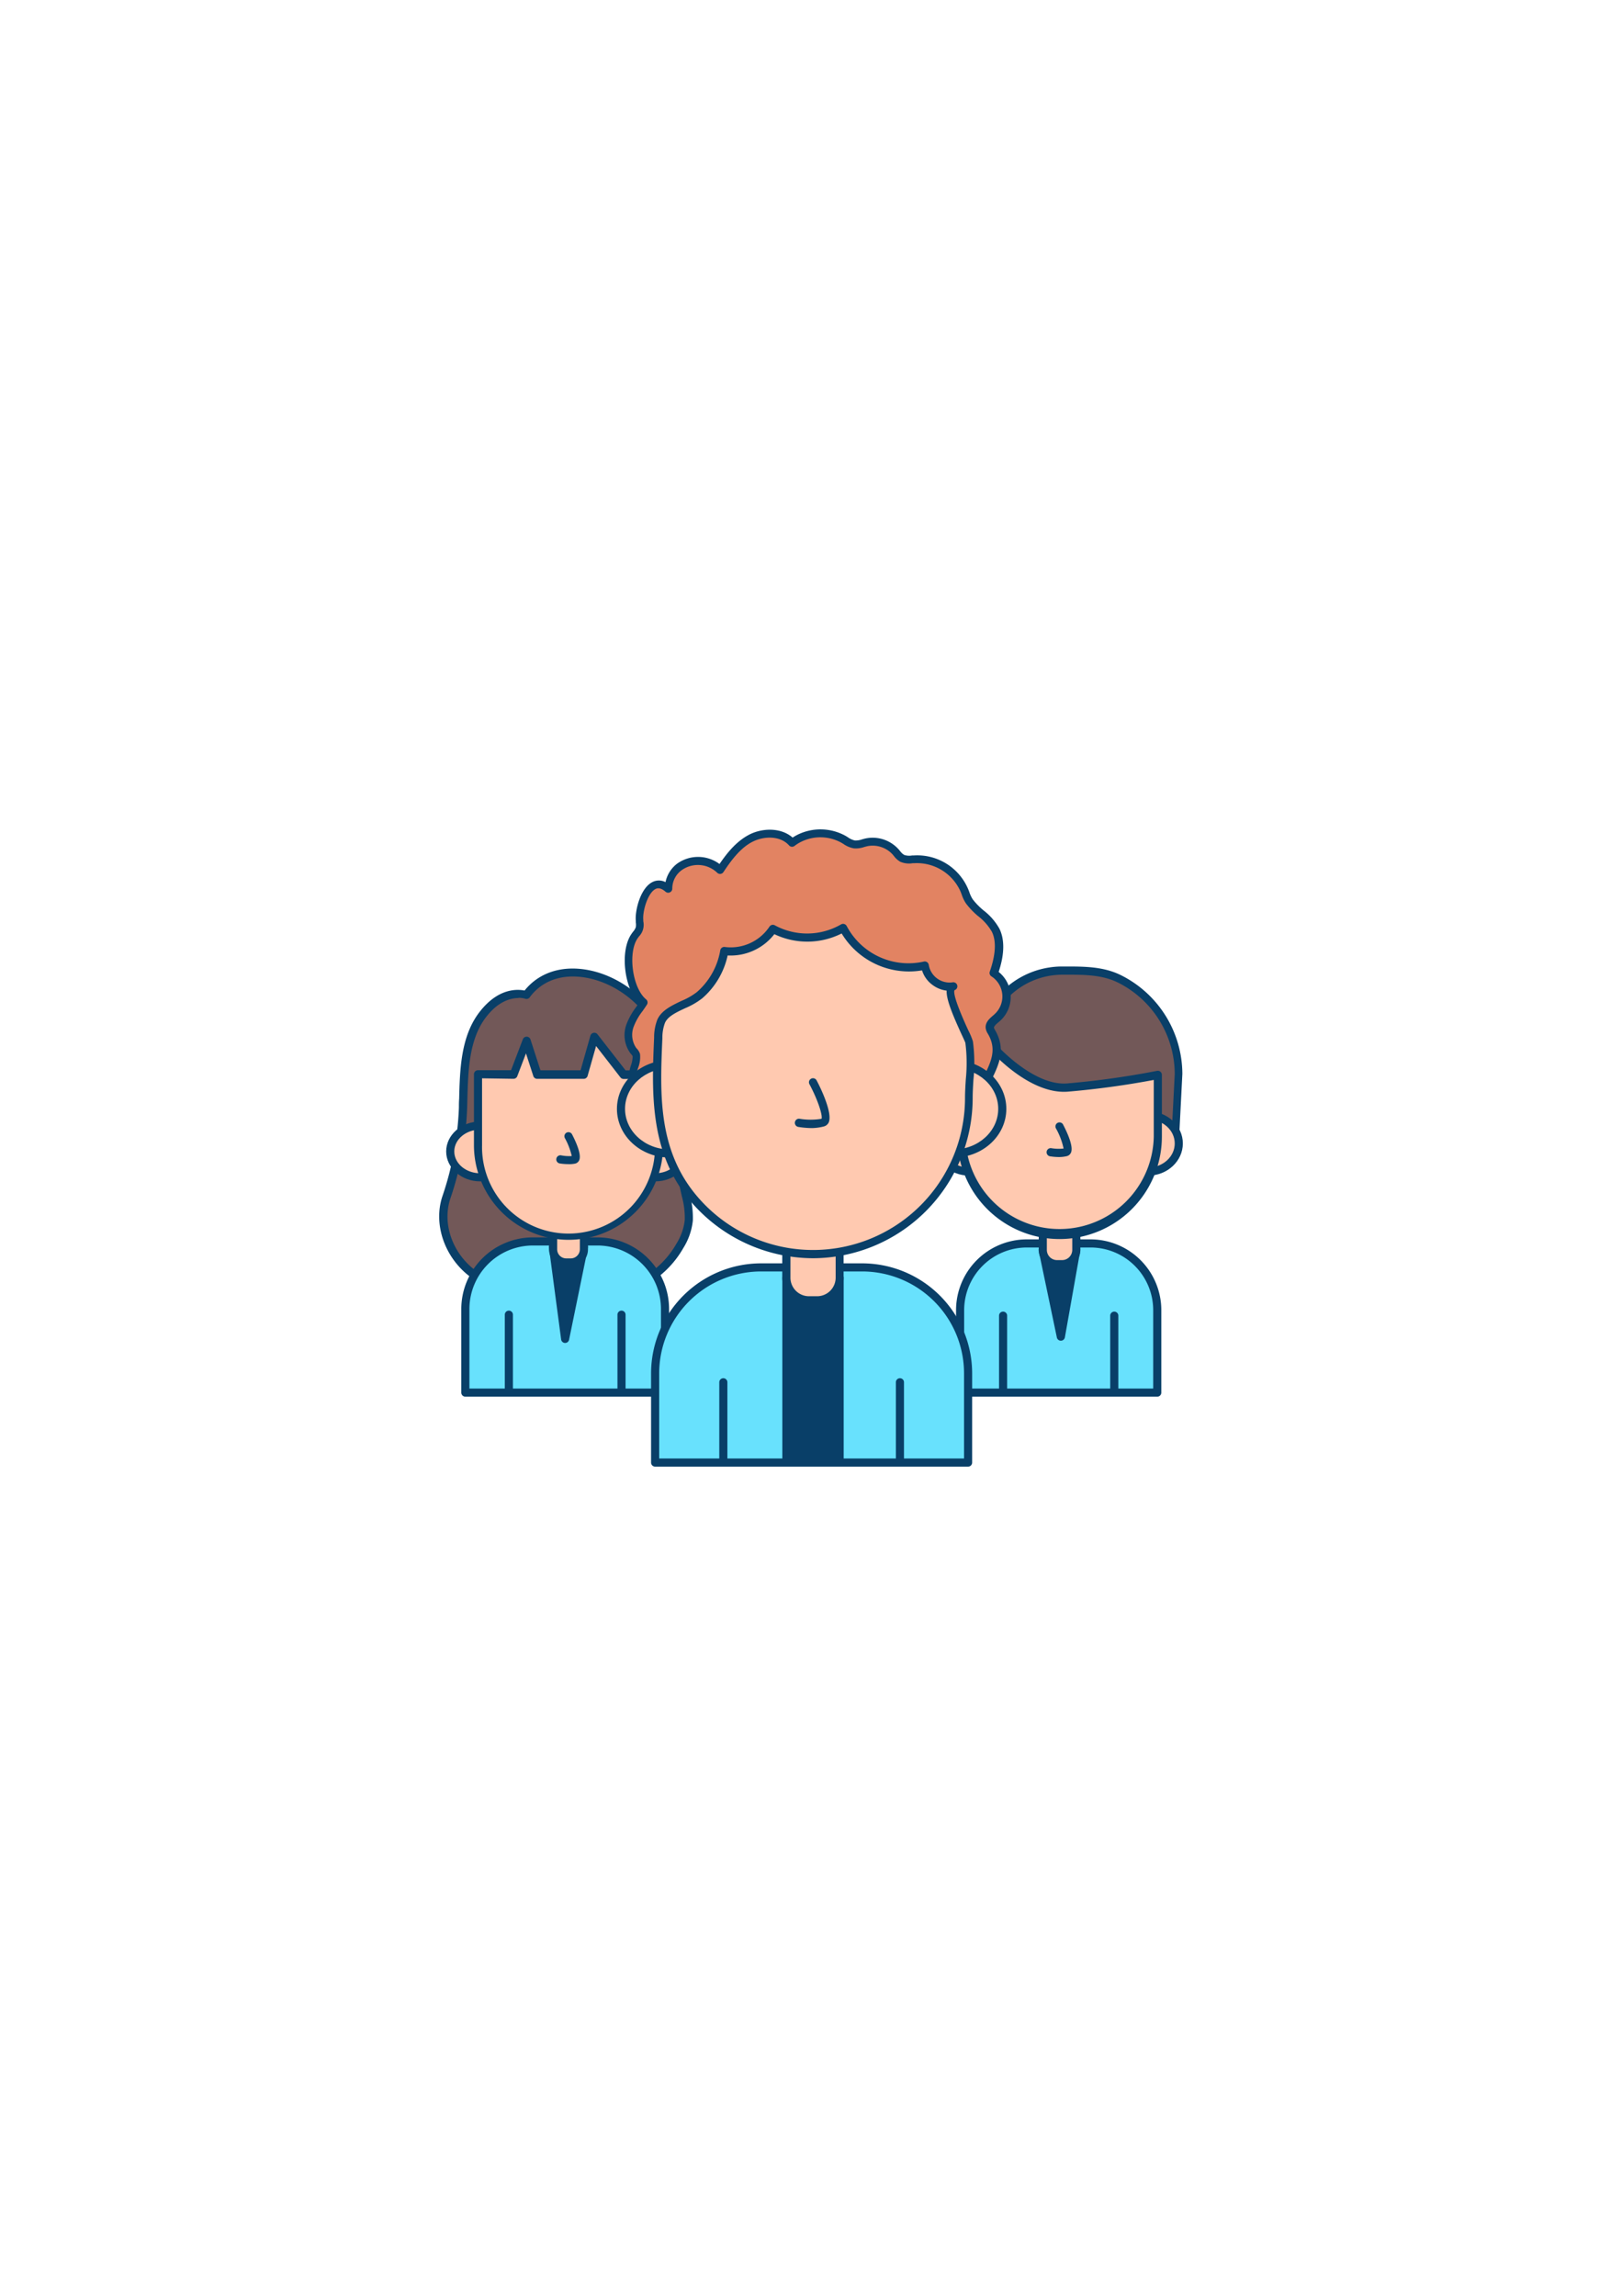 <svg id="_140_user_group_outline" data-name="#140_user_group_outline" xmlns="http://www.w3.org/2000/svg" viewBox="0 0 400 300" data-imageid="user-avatar-9" imageName="User Group" class="illustrations_image" style="width: 212px;"><path d="M285.39,210.33V190a16.46,16.46,0,0,0-16.45-16.45H253.22A16.46,16.46,0,0,0,236.77,190v20.35Z" fill="#68e1fd" class="target-color"/><path d="M285.39,211.33H236.77a1,1,0,0,1-1-1V190a17.47,17.47,0,0,1,17.45-17.45h15.72A17.47,17.47,0,0,1,286.39,190v20.35A1,1,0,0,1,285.39,211.33Zm-47.62-2h46.62V190a15.47,15.47,0,0,0-15.45-15.45H253.22A15.47,15.47,0,0,0,237.77,190Z" fill="#093f68"/><polygon points="257.16 175.15 261.63 196.53 265.43 175.15 257.16 175.15" fill="#093f68"/><path d="M261.63,197.53a1,1,0,0,1-1-.79l-4.48-21.39a1,1,0,0,1,1-1.2h8.27a1,1,0,0,1,.77.35,1,1,0,0,1,.21.82l-3.79,21.39a1,1,0,0,1-1,.82Zm-3.24-21.38,3.16,15.11,2.69-15.11Z" fill="#093f68"/><path d="M259,106.53a18.72,18.72,0,0,1,3.08-.24c4.75,0,9.6-.12,13.94,2a26.35,26.35,0,0,1,14.67,23.49l-1,19.47h-57c-.33-1.14.18-2.49.23-3.63a15.63,15.63,0,0,0-.56-3.77,52.12,52.12,0,0,1-1.14-9.65,37.33,37.33,0,0,1,3.12-14.84c1.16-2.82,2.52-5.74,5-7.49s6.43-1.82,8.2.66A19.8,19.8,0,0,1,259,106.53Z" fill="#725858"/><path d="M289.7,152.25h-57a1,1,0,0,1-1-.72,6.31,6.31,0,0,1,0-2.84,8.26,8.26,0,0,0,.15-1.12,10.15,10.15,0,0,0-.36-2.68c-.06-.28-.13-.56-.18-.84a53.1,53.1,0,0,1-1.16-9.83,38.16,38.16,0,0,1,3.2-15.24c1.16-2.83,2.62-6,5.35-7.93,2.51-1.77,6.45-2.06,8.8,0a20.83,20.83,0,0,1,11.23-5.53,20.07,20.07,0,0,1,3.24-.25h.84c4.55,0,9.25,0,13.54,2.1a27.31,27.31,0,0,1,15.23,24.39s0,0-1,19.52A1,1,0,0,1,289.7,152.25Zm-56.07-2h55.12c.2-3.88.95-18.36.95-18.52a25.3,25.3,0,0,0-14.11-22.55c-3.88-1.89-8.34-1.89-12.66-1.89h-.85a19.3,19.3,0,0,0-2.91.22h0a18.75,18.75,0,0,0-10.84,5.7,1,1,0,0,1-1.54-.1c-1.43-2-4.78-1.87-6.82-.43-2.28,1.62-3.55,4.38-4.65,7.06a36.22,36.22,0,0,0-3,14.45,50.94,50.94,0,0,0,1.12,9.47c.05.26.11.53.17.8a11.84,11.84,0,0,1,.41,3.2,10.48,10.48,0,0,1-.18,1.37A12.07,12.07,0,0,0,233.63,150.25ZM259,106.53h0Z" fill="#093f68"/><path d="M257.16,170.39h8.27a0,0,0,0,1,0,0v4.76a3.51,3.51,0,0,1-3.51,3.51h-1.25a3.51,3.51,0,0,1-3.51-3.51v-4.76A0,0,0,0,1,257.16,170.39Z" fill="#ffc9b0"/><path d="M261.92,179.66h-1.25a4.52,4.52,0,0,1-4.51-4.51v-4.76a1,1,0,0,1,1-1h8.27a1,1,0,0,1,1,1v4.76A4.52,4.52,0,0,1,261.92,179.66Zm-3.76-8.27v3.76a2.52,2.52,0,0,0,2.51,2.51h1.25a2.52,2.52,0,0,0,2.51-2.51v-3.76Z" fill="#093f68"/><ellipse cx="239.02" cy="148.9" rx="7.57" ry="6.92" fill="#ffc9b0"/><path d="M239,156.83c-4.72,0-8.56-3.56-8.56-7.93S234.3,141,239,141s8.57,3.55,8.57,7.92S243.75,156.83,239,156.83ZM239,143c-3.62,0-6.56,2.66-6.56,5.92s2.94,5.93,6.56,5.93,6.57-2.66,6.57-5.93S242.65,143,239,143Z" fill="#093f68"/><ellipse cx="283.14" cy="148.9" rx="7.57" ry="6.92" fill="#ffc9b0"/><path d="M283.14,156.83c-4.73,0-8.57-3.56-8.57-7.93s3.84-7.92,8.57-7.92,8.56,3.55,8.56,7.92S287.86,156.83,283.14,156.83Zm0-13.85c-3.63,0-6.57,2.66-6.57,5.92s2.94,5.93,6.57,5.93,6.56-2.66,6.56-5.93S286.76,143,283.14,143Z" fill="#093f68"/><path d="M261.29,171.47h0a24.23,24.23,0,0,1-24.23-24.23V134.19s6.1-3.48,7.91-9c0,0,9.32,10.59,18.29,9.88A208.34,208.34,0,0,0,285.53,132v15.25A24.23,24.23,0,0,1,261.29,171.47Z" fill="#ffc9b0"/><path d="M261.29,172.47a25.26,25.26,0,0,1-25.23-25.23V134.19a1,1,0,0,1,.5-.87c.06,0,5.79-3.37,7.46-8.41a1,1,0,0,1,1.7-.35c.09.1,9.13,10.21,17.46,9.54A208.66,208.66,0,0,0,285.33,131a1,1,0,0,1,.83.21,1,1,0,0,1,.37.77v15.25A25.26,25.26,0,0,1,261.29,172.47Zm-23.23-37.72v12.49a23.24,23.24,0,0,0,46.47,0v-14a211.46,211.46,0,0,1-21.19,2.89c-7.66.61-15.25-6.24-18-9A20.75,20.75,0,0,1,238.06,134.75Z" fill="#093f68"/><path d="M261.18,152.25a14.73,14.73,0,0,1-2.24-.18,1,1,0,0,1,.35-2,11,11,0,0,0,3,.08,17.43,17.43,0,0,0-1.86-4.92,1,1,0,1,1,1.77-.92c1,1.92,2.58,5.36,1.91,6.86a1.51,1.51,0,0,1-1,.85A8.13,8.13,0,0,1,261.18,152.25Z" fill="#093f68"/><path d="M247.37,210.76a1,1,0,0,1-1-1v-18.4a1,1,0,0,1,2,0v18.4A1,1,0,0,1,247.37,210.76Z" fill="#093f68"/><path d="M274.79,210.76a1,1,0,0,1-1-1v-18.4a1,1,0,0,1,2,0v18.4A1,1,0,0,1,274.79,210.76Z" fill="#093f68"/><path d="M129.78,112.28s-5.51-1.93-10.74,4.84c-4.89,6.33-4.63,15.41-4.87,23A78.36,78.36,0,0,1,110,162.37c-2.2,6.89,1,14.38,6.46,18.53,4.42,3.36,9.72,4.67,14.91,5.08,4.41.36,8.69-.83,13-.34a23.11,23.11,0,0,0,23.21-11.48,14.91,14.91,0,0,0,2.22-6.32,22.88,22.88,0,0,0-.84-6.57,113,113,0,0,1-2.78-23.38A38.66,38.66,0,0,0,162,119.68C155.33,107.39,137.5,101.75,129.78,112.28Z" fill="#725858"/><path d="M133.13,187.05c-.61,0-1.22,0-1.84-.07-6.38-.51-11.43-2.24-15.44-5.28-6.19-4.71-9-12.78-6.8-19.63a76.66,76.66,0,0,0,4.12-22c0-.71,0-1.43.06-2.17.18-7.2.39-15.37,5-21.37s9.34-5.68,11.14-5.34c3.08-3.83,7.72-5.74,13.16-5.37,8.11.55,16.28,5.94,20.32,13.41a39.76,39.76,0,0,1,4.33,18.69A111.85,111.85,0,0,0,170,161.06l.11.46a22,22,0,0,1,.75,6.39,15.83,15.83,0,0,1-2.34,6.76,24.15,24.15,0,0,1-24.2,12,32,32,0,0,0-6.54.14C136.23,186.91,134.69,187.05,133.13,187.05Zm-5.27-74c-1.82,0-4.94.71-8,4.71-4.22,5.47-4.42,13.29-4.6,20.19l-.06,2.19A77.84,77.84,0,0,1,111,162.67c-1.93,6.07.58,13.23,6.11,17.43,3.69,2.81,8.4,4.4,14.39,4.89a36.65,36.65,0,0,0,6.11-.2,34.12,34.12,0,0,1,6.94-.14,22.19,22.19,0,0,0,22.24-11,13.87,13.87,0,0,0,2.08-5.9,20,20,0,0,0-.72-5.81l-.1-.46a113.86,113.86,0,0,1-2.8-23.59,37.77,37.77,0,0,0-4.08-17.74c-3.74-6.89-11.26-11.87-18.71-12.37-5-.35-9.17,1.47-11.82,5.08a1,1,0,0,1-1.13.36A5.21,5.21,0,0,0,127.86,113Z" fill="#093f68"/><path d="M164,210.33V189.72a16.66,16.66,0,0,0-16.66-16.66H131.42a16.66,16.66,0,0,0-16.66,16.66v20.61Z" fill="#68e1fd" class="target-color"/><path d="M164,211.33H114.76a1,1,0,0,1-1-1V189.72a17.68,17.68,0,0,1,17.66-17.66h15.92A17.68,17.68,0,0,1,165,189.72v20.61A1,1,0,0,1,164,211.33Zm-48.24-2H163V189.72a15.68,15.68,0,0,0-15.66-15.66H131.42a15.68,15.68,0,0,0-15.66,15.66Z" fill="#093f68"/><polygon points="139.38 197.09 136.4 174.47 144.02 174.47 139.38 197.09" fill="#093f68"/><path d="M139.38,198.09h0a1,1,0,0,1-1-.87l-3-22.62a1,1,0,0,1,.24-.79,1,1,0,0,1,.75-.34H144a1,1,0,0,1,.77.36,1,1,0,0,1,.21.84l-4.64,22.62A1,1,0,0,1,139.38,198.09Zm-1.84-22.62,2.05,15.59,3.2-15.59Z" fill="#093f68"/><path d="M125.49,210.75a1,1,0,0,1-1-1V191.12a1,1,0,0,1,2,0v18.63A1,1,0,0,1,125.49,210.75Z" fill="#093f68"/><path d="M153.27,210.75a1,1,0,0,1-1-1V191.12a1,1,0,0,1,2,0v18.63A1,1,0,0,1,153.27,210.75Z" fill="#093f68"/><path d="M136.4,170.66H144a0,0,0,0,1,0,0V175a3.23,3.23,0,0,1-3.23,3.23h-1.15A3.23,3.23,0,0,1,136.4,175v-4.38A0,0,0,0,1,136.4,170.66Z" fill="#ffc9b0"/><path d="M140.78,179.28h-1.15A4.24,4.24,0,0,1,135.4,175v-4.38a1,1,0,0,1,1-1H144a1,1,0,0,1,1,1V175A4.24,4.24,0,0,1,140.78,179.28Zm-3.38-7.62V175a2.24,2.24,0,0,0,2.23,2.24h1.15A2.25,2.25,0,0,0,143,175v-3.38Z" fill="#093f68"/><ellipse cx="118.43" cy="150.87" rx="7.4" ry="6.38" fill="#ffc9b0"/><path d="M118.43,158.25c-4.63,0-8.4-3.31-8.4-7.38s3.77-7.38,8.4-7.38,8.41,3.31,8.41,7.38S123.07,158.25,118.43,158.25Zm0-12.76c-3.53,0-6.4,2.41-6.4,5.38s2.87,5.38,6.4,5.38,6.41-2.42,6.41-5.38S122,145.49,118.43,145.49Z" fill="#093f68"/><ellipse cx="161.59" cy="150.87" rx="7.4" ry="6.38" fill="#ffc9b0"/><path d="M161.59,158.25c-4.63,0-8.4-3.31-8.4-7.38s3.77-7.38,8.4-7.38,8.4,3.31,8.4,7.38S166.22,158.25,161.59,158.25Zm0-12.76c-3.53,0-6.4,2.41-6.4,5.38s2.87,5.38,6.4,5.38,6.4-2.42,6.4-5.38S165.12,145.49,161.59,145.49Z" fill="#093f68"/><path d="M153.79,132l-7.23-9.29-2.62,9.26-11.39,0-2.68-8.29-3.16,8.28-8.83,0v17.49a22.33,22.33,0,0,0,22.33,22.33h0a22.32,22.32,0,0,0,22.32-22.33V132Z" fill="#ffc9b0"/><path d="M140.21,172.66a23.36,23.36,0,0,1-23.33-23.33V131.84a1,1,0,0,1,1-1h0l8.15,0,2.91-7.63a1,1,0,0,1,1.88.05l2.46,7.6,9.9,0c1-3.55,2.42-8.53,2.42-8.53a1,1,0,0,1,1.75-.34l6.93,8.9,8.26,0a1,1,0,0,1,1,1v17.36A23.35,23.35,0,0,1,140.21,172.66Zm-21.33-39.82v16.49a21.33,21.33,0,1,0,42.65,0V133l-7.75,0a1,1,0,0,1-.78-.39l-6-7.73c-.57,2-1.45,5.11-2.09,7.36a1,1,0,0,1-1,.73h0l-11.39,0a1,1,0,0,1-1-.69l-1.81-5.59-2.14,5.62a1,1,0,0,1-.94.65h0Z" fill="#093f68"/><path d="M140.1,154a13.18,13.18,0,0,1-2.07-.17,1,1,0,1,1,.34-2A9.8,9.8,0,0,0,141,152a17,17,0,0,0-1.7-4.42,1,1,0,0,1,.43-1.35,1,1,0,0,1,1.34.42c.93,1.79,2.4,5,1.76,6.39a1.43,1.43,0,0,1-1,.83A7,7,0,0,1,140.1,154Z" fill="#093f68"/><path d="M238.74,227.58v-22a26.11,26.11,0,0,0-26.11-26.12H187.68a26.12,26.12,0,0,0-26.12,26.12v22Z" fill="#68e1fd" class="target-color"/><path d="M238.74,228.58H161.56a1,1,0,0,1-1-1v-22a27.16,27.16,0,0,1,27.12-27.12h24.95a27.15,27.15,0,0,1,27.11,27.12v22A1,1,0,0,1,238.74,228.58Zm-76.18-2h75.18v-21a25.14,25.14,0,0,0-25.11-25.12H187.68a25.15,25.15,0,0,0-25.12,25.12Z" fill="#093f68"/><rect x="193.93" y="182.04" width="13.13" height="45.55" fill="#093f68"/><path d="M207.06,228.58H193.93a1,1,0,0,1-1-1V182a1,1,0,0,1,1-1h13.13a1,1,0,0,1,1,1v45.54A1,1,0,0,1,207.06,228.58Zm-12.13-2h11.13V183H194.93Z" fill="#093f68"/><path d="M197.12,73.64a11.71,11.71,0,0,1,11,.28,7.19,7.19,0,0,0,2.61,1.23,8.92,8.92,0,0,0,2.95-.5A7.6,7.6,0,0,1,220.85,77a6.65,6.65,0,0,0,1.62,1.6,5.52,5.52,0,0,0,3,.21,12.7,12.7,0,0,1,12.36,7.65A13.14,13.14,0,0,0,239,89.19c1.84,2.6,5.06,4.13,6.53,7.15,1.54,3.18.65,7.38-.48,10.56a6.91,6.91,0,0,1,.8,11c-.82.73-2,1.53-1.75,2.61a3.22,3.22,0,0,0,.41.93c2.57,4.48.66,7.94-1.29,12-1.42,3,1.53,7.32-.39,9.93-1,1.39-3.22.9-5,.9-4.64,0-9.28,0-13.92,0-6.93,0-13.86-.12-20.78-.12-9,0-18-.29-26.95-.37-7.21-.07-16.68,2.69-19.51-5.94a15.3,15.3,0,0,1-.62-6.05c.1-1.21,1.17-3.56.87-4.67a3.2,3.2,0,0,0-.75-1.12,6.64,6.64,0,0,1-.75-6.27c.72-2.1,2.17-3.72,3.33-5.55-3.78-3.09-5.05-12.41-2.24-16.43a6.6,6.6,0,0,0,1.2-2,5.57,5.57,0,0,0,0-1.82c-.35-3.39,2.43-12,7.13-7.83a6.64,6.64,0,0,1,2.6-5.28,7.91,7.91,0,0,1,10.18.63c2-3.06,4.31-6.13,7.56-7.82s7.71-1.6,10.15,1.13A11.86,11.86,0,0,1,197.12,73.64Z" fill="#e28362"/><path d="M240.13,145.33c-.4,0-.8,0-1.17,0l-1.06,0c-4.65,0-9.29,0-13.93,0q-4.16,0-8.29-.06c-4.17,0-8.33-.06-12.49-.06-5.23,0-10.54-.1-15.68-.2-3.76-.07-7.52-.14-11.28-.17-1.39,0-2.83.08-4.37.18-6.36.4-13.56.86-16.08-6.81a16.35,16.35,0,0,1-.67-6.45,11.28,11.28,0,0,1,.45-2,7.15,7.15,0,0,0,.46-2.35,2.15,2.15,0,0,0-.38-.53l-.18-.22a7.62,7.62,0,0,1-.93-7.23,17,17,0,0,1,2.41-4.24l.58-.83c-3.63-3.86-4.69-13-1.77-17.15.11-.17.24-.33.36-.5a3.44,3.44,0,0,0,.69-1.14,3.74,3.74,0,0,0,0-1.15l0-.33c-.26-2.52,1.09-8.09,4.06-9.62a3.53,3.53,0,0,1,3.26,0A7.72,7.72,0,0,1,166.87,80,8.87,8.87,0,0,1,177.44,80c1.95-2.86,4.22-5.62,7.31-7.23s7.75-1.88,10.72.72a11,11,0,0,1,1.2-.7h0a12.78,12.78,0,0,1,11.92.31l.49.3a4.73,4.73,0,0,0,1.74.8,4.79,4.79,0,0,0,1.76-.27c.28-.08.56-.16.84-.22a8.58,8.58,0,0,1,8.18,2.67l.36.42a3.62,3.62,0,0,0,1,.95,3.85,3.85,0,0,0,2,.14l.44,0a13.63,13.63,0,0,1,13.35,8.28c.1.24.2.49.29.74a7.71,7.71,0,0,0,.83,1.78,17.06,17.06,0,0,0,2.73,2.79,14.74,14.74,0,0,1,3.88,4.5c1.3,2.69,1.24,6.27-.2,10.63a7.92,7.92,0,0,1,.29,12.12l-.31.26c-.53.46-1.2,1-1.13,1.43a2.09,2.09,0,0,0,.25.5l.05.1c2.7,4.73.91,8.43-1,12.35l-.28.57c-.53,1.1-.26,2.6,0,4.2.37,2.05.75,4.17-.52,5.89A4.06,4.06,0,0,1,240.13,145.33Zm-2.21-2.08c.36,0,.75,0,1.14,0,1.5.09,2.52.09,3-.53.76-1,.47-2.64.16-4.35s-.67-3.73.14-5.42l.28-.57c1.8-3.73,3.22-6.67,1-10.49l-.06-.09a3.49,3.49,0,0,1-.47-1.15c-.28-1.53.92-2.55,1.8-3.3l.27-.24a5.91,5.91,0,0,0-.69-9.41,1,1,0,0,1-.4-1.17c1-2.86,1.94-6.89.53-9.79a13.11,13.11,0,0,0-3.4-3.88,18.8,18.8,0,0,1-3-3.13,9,9,0,0,1-1.07-2.24l-.27-.69a11.77,11.77,0,0,0-11.35-7l-.42,0a5.49,5.49,0,0,1-3.09-.35A5.34,5.34,0,0,1,220.42,78c-.11-.13-.21-.26-.32-.38a6.66,6.66,0,0,0-6.25-2l-.73.19a6.1,6.1,0,0,1-2.56.33A6.37,6.37,0,0,1,208,75.06l-.46-.28a10.71,10.71,0,0,0-10-.24h0a9.27,9.27,0,0,0-1.59,1,1,1,0,0,1-1.36-.12c-2.21-2.47-6.25-2.31-9-.91s-4.93,4.06-7.18,7.48a1,1,0,0,1-1.53.18,6.88,6.88,0,0,0-8.89-.56,5.62,5.62,0,0,0-2.2,4.47,1,1,0,0,1-.59.91,1,1,0,0,1-1.07-.15c-1.4-1.23-2.22-.81-2.49-.67-1.91,1-3.21,5.46-3,7.65l0,.29a4.12,4.12,0,0,1-1.06,3.75l-.31.42c-2.51,3.59-1.31,12.33,2.06,15.09a1,1,0,0,1,.21,1.31c-.35.54-.72,1.07-1.08,1.59a15,15,0,0,0-2.15,3.74,5.71,5.71,0,0,0,.57,5.32l.16.18a3.47,3.47,0,0,1,.79,1.31,7.21,7.21,0,0,1-.46,3.43,9.39,9.39,0,0,0-.39,1.58,14.27,14.27,0,0,0,.58,5.66c2,6.2,7.87,5.82,14,5.43,1.51-.1,3.08-.2,4.52-.18,3.76,0,7.53.1,11.3.17,5.13.1,10.43.2,15.64.2,4.17,0,8.33,0,12.5.06q4.14,0,8.28.06c4.64,0,9.28,0,13.92,0Zm-40.8-69.61h0Z" fill="#093f68"/><path d="M193.93,174.48h13.13a0,0,0,0,1,0,0V182a5.57,5.57,0,0,1-5.57,5.57h-2a5.57,5.57,0,0,1-5.57-5.57v-7.56A0,0,0,0,1,193.93,174.48Z" fill="#ffc9b0"/><path d="M201.48,188.61h-2a6.58,6.58,0,0,1-6.57-6.57v-7.56a1,1,0,0,1,1-1h13.13a1,1,0,0,1,1,1V182A6.58,6.58,0,0,1,201.48,188.61Zm-6.55-13.13V182a4.58,4.58,0,0,0,4.57,4.57h2a4.58,4.58,0,0,0,4.58-4.57v-6.56Z" fill="#093f68"/><ellipse cx="165.14" cy="140.38" rx="12.01" ry="10.99" fill="#ffc9b0"/><path d="M165.14,152.37c-7.17,0-13-5.38-13-12s5.84-12,13-12,13,5.38,13,12S172.32,152.37,165.14,152.37Zm0-22c-6.07,0-11,4.49-11,10s4.94,10,11,10,11-4.48,11-10S171.21,130.38,165.14,130.38Z" fill="#093f68"/><ellipse cx="235.17" cy="140.38" rx="12.01" ry="10.99" fill="#ffc9b0"/><path d="M235.17,152.37c-7.18,0-13-5.38-13-12s5.84-12,13-12,13,5.38,13,12S242.34,152.37,235.17,152.37Zm0-22c-6.08,0-11,4.49-11,10s4.94,10,11,10,11-4.48,11-10S241.24,130.38,235.17,130.38Z" fill="#093f68"/><path d="M200.49,176.2a38.74,38.74,0,0,1-30.34-14.81c-8.84-11.32-8.44-24.84-7.84-38.51a11,11,0,0,1,.71-4.07c1.43-3.23,6.87-4.16,9.49-6.45a18.39,18.39,0,0,0,6.12-10.9,12.44,12.44,0,0,0,12-5.45A17.82,17.82,0,0,0,208,95.77,18.26,18.26,0,0,0,228.16,105a6.18,6.18,0,0,0,7,5.13c-2.85.55,3.65,12.59,3.86,13.76.78,4.25-.07,9.43-.07,13.8A38.47,38.47,0,0,1,200.49,176.2Z" fill="#ffc9b0"/><path d="M200.49,177.2A39.81,39.81,0,0,1,169.36,162c-9.24-11.84-8.61-26.36-8.05-39.17a12,12,0,0,1,.79-4.44c1-2.3,3.57-3.5,6-4.66a16.36,16.36,0,0,0,3.73-2.13,17.51,17.51,0,0,0,5.79-10.3,1,1,0,0,1,1.13-.84,11.48,11.48,0,0,0,11-5,1,1,0,0,1,1.33-.34,16.72,16.72,0,0,0,16.32-.22,1,1,0,0,1,.8-.1,1.06,1.06,0,0,1,.61.51,17.23,17.23,0,0,0,19,8.75,1,1,0,0,1,1.24.85,5.2,5.2,0,0,0,5.84,4.27h0a1,1,0,0,1,.48,1.94c-.47,1.37,2.45,7.78,3.43,9.91a17.08,17.08,0,0,1,1.13,2.71,40.3,40.3,0,0,1,.13,9.4c-.1,1.61-.19,3.14-.19,4.58A39.52,39.52,0,0,1,200.49,177.2Zm-21.05-74.65a19.36,19.36,0,0,1-6.27,10.57,18.57,18.57,0,0,1-4.2,2.43c-2.12,1-4.32,2-5,3.66a10.4,10.4,0,0,0-.62,3.72c-.57,13.07-1.16,26.59,7.63,37.85a37.48,37.48,0,0,0,67-23.05c0-1.51.1-3.13.2-4.7a39.42,39.42,0,0,0-.11-8.92c-.06-.22-.55-1.29-1-2.24-2.37-5.18-3.72-8.63-3.62-10.65a7.25,7.25,0,0,1-3.44-1.37,7.1,7.1,0,0,1-2.63-3.62,19.4,19.4,0,0,1-19.82-9.1,18.84,18.84,0,0,1-16.6.17A13.66,13.66,0,0,1,179.44,102.55Zm55.93,8.6Z" fill="#093f68"/><path d="M200.31,145.11a21.35,21.35,0,0,1-3.45-.29,1,1,0,0,1,.35-2,16.54,16.54,0,0,0,5.39,0c.31-.92-1-4.84-3-8.56a1,1,0,0,1,1.77-.93c1,1.85,4,8.08,3,10.38a1.81,1.81,0,0,1-1.21,1A12.49,12.49,0,0,1,200.31,145.11Z" fill="#093f68"/><path d="M178.38,227.68a1,1,0,0,1-1-1v-18.9a1,1,0,1,1,2,0v18.9A1,1,0,0,1,178.38,227.68Z" fill="#093f68"/><path d="M221.93,227.68a1,1,0,0,1-1-1v-18.9a1,1,0,0,1,2,0v18.9A1,1,0,0,1,221.93,227.68Z" fill="#093f68"/></svg>